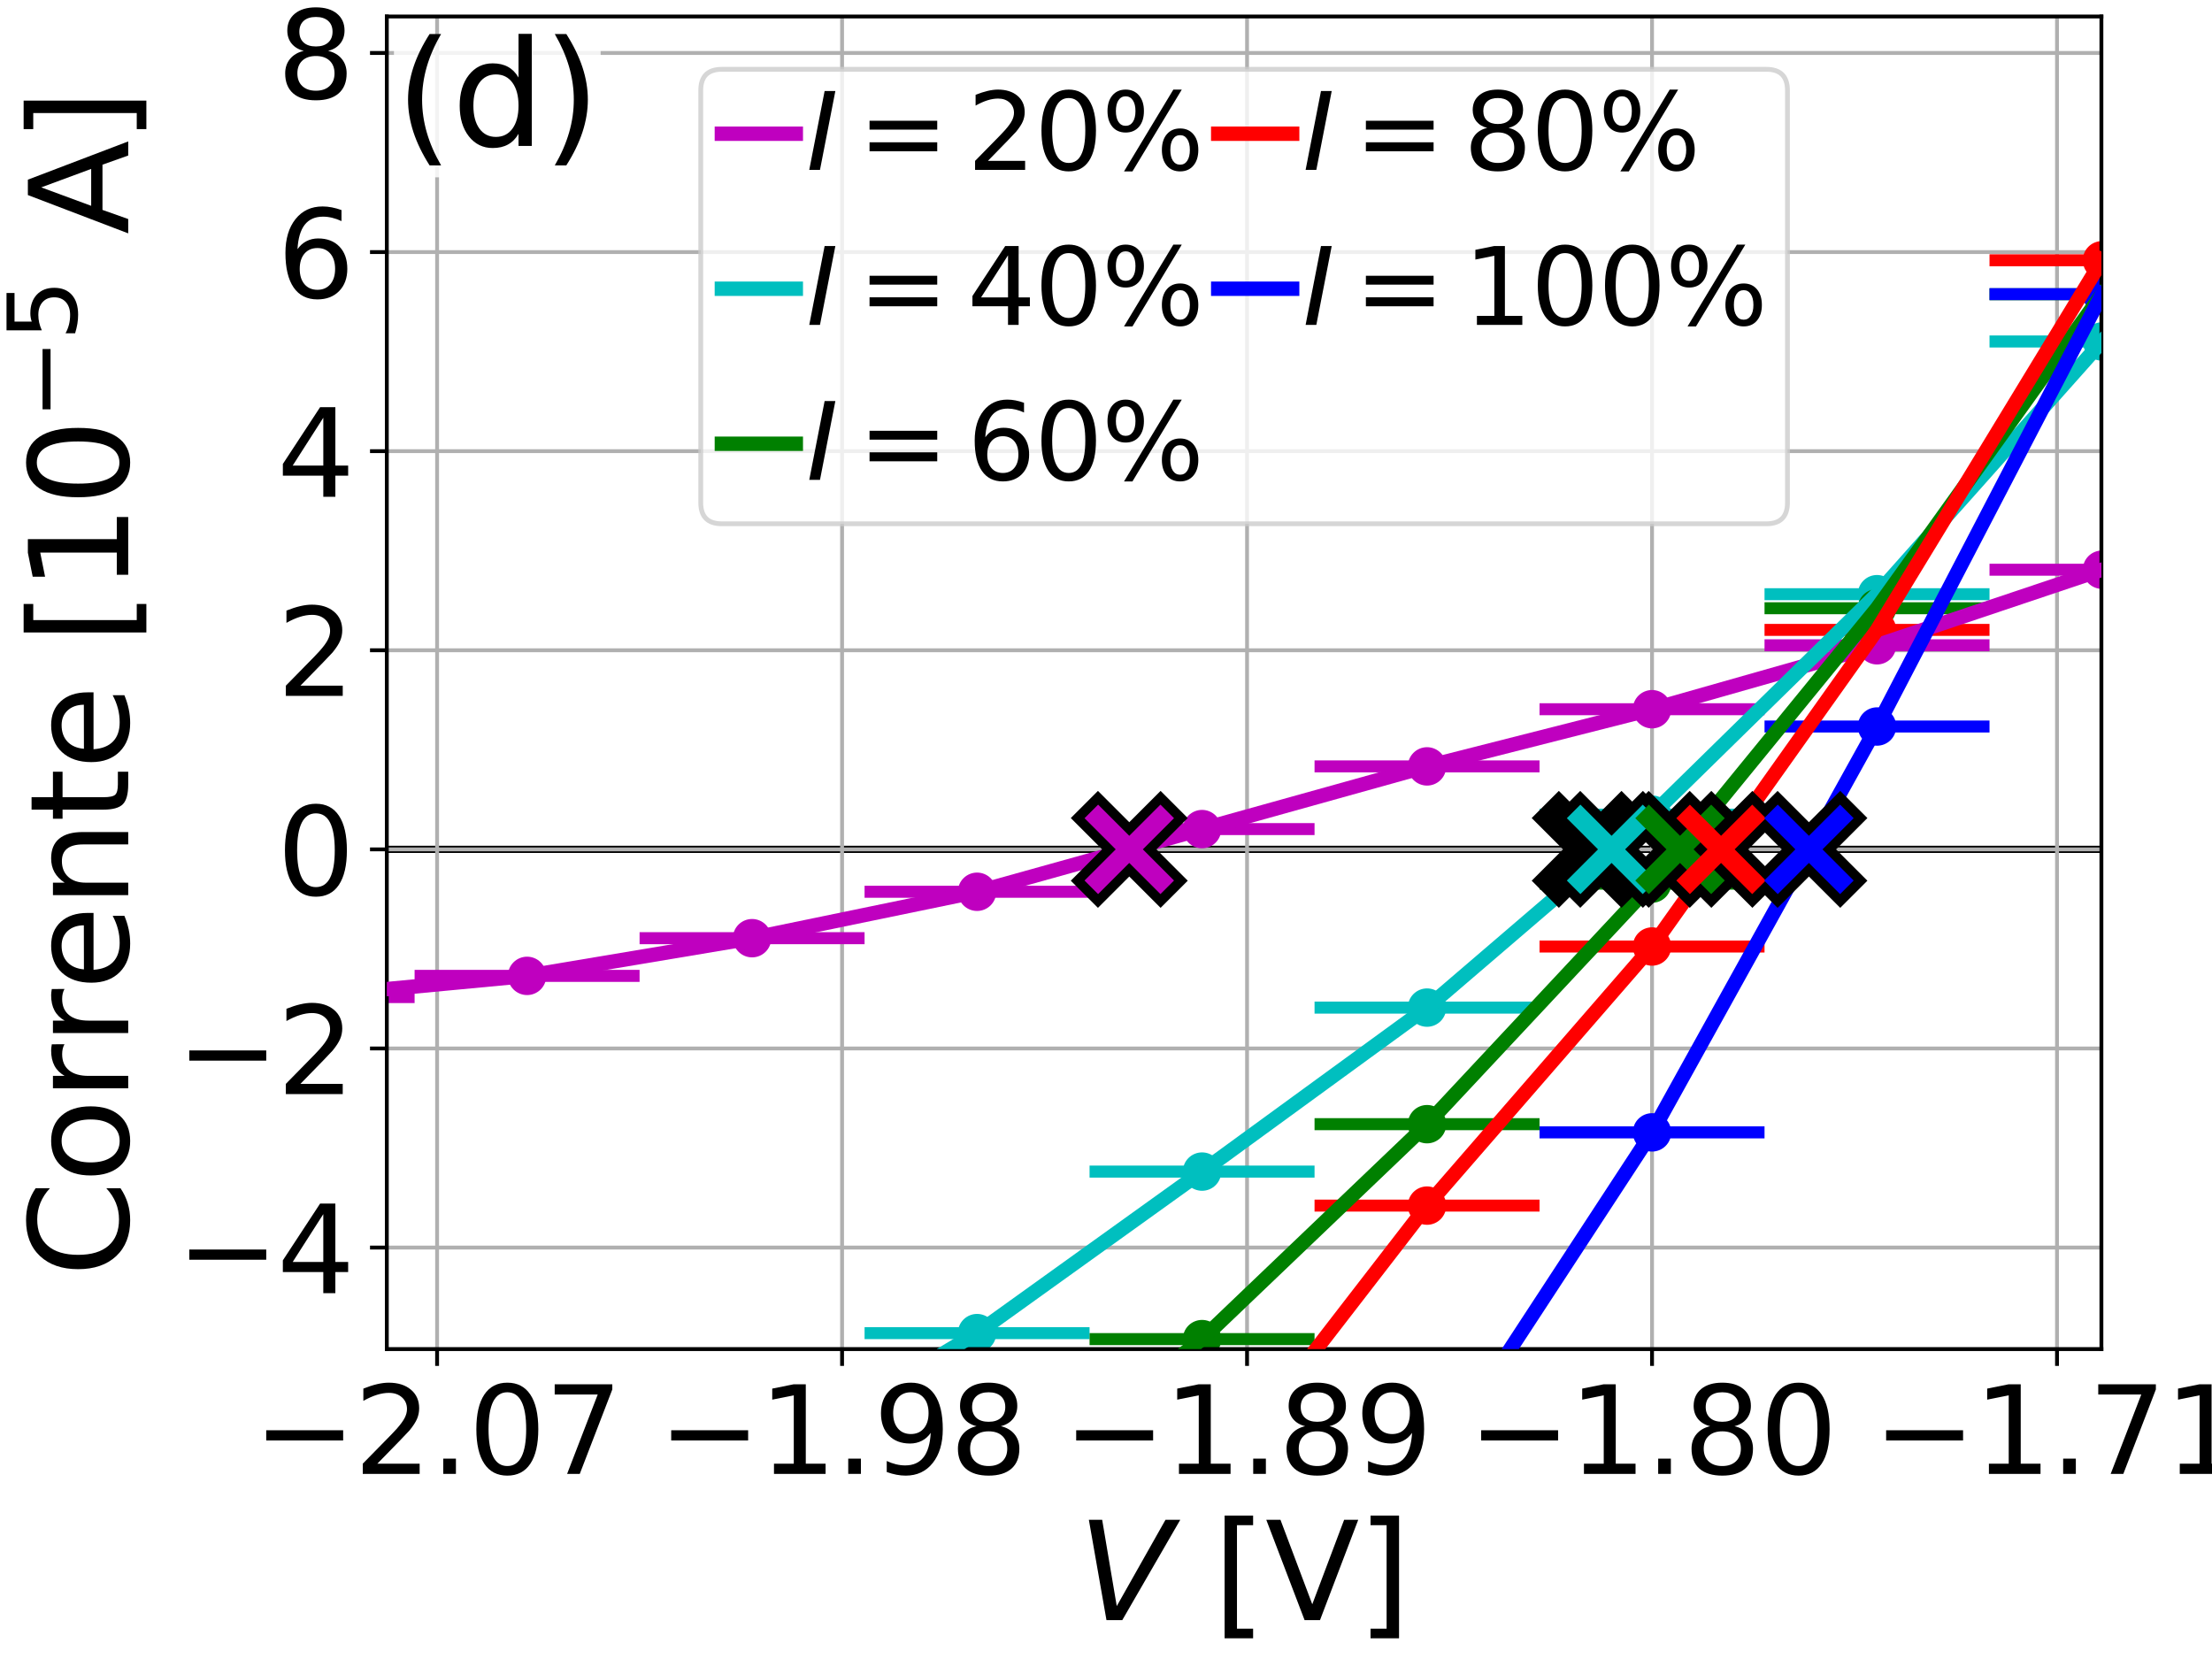 <?xml version="1.0" encoding="utf-8" standalone="no"?>
<!DOCTYPE svg PUBLIC "-//W3C//DTD SVG 1.1//EN"
  "http://www.w3.org/Graphics/SVG/1.1/DTD/svg11.dtd">
<svg xmlns:xlink="http://www.w3.org/1999/xlink" width="460.8pt" height="345.6pt" viewBox="0 0 460.8 345.6" xmlns="http://www.w3.org/2000/svg" version="1.1">
 <defs>
  <style type="text/css">*{stroke-linejoin: round; stroke-linecap: butt}</style>
 </defs>
 <g id="figure_1">
  <g id="patch_1">
   <path d="M 0 345.6 
L 460.8 345.6 
L 460.8 0 
L 0 0 
z
" style="fill: #ffffff"/>
  </g>
  <g id="axes_1">
   <g id="patch_2">
    <path d="M 80.58 281.04 
L 437.76 281.04 
L 437.76 3.439 
L 80.58 3.439 
z
" style="fill: #ffffff"/>
   </g>
   <g id="line2d_1">
    <path d="M 80.58 176.939 
L 437.76 176.939 
" clip-path="url(#pc4228fbac3)" style="fill: none; stroke: #000000; stroke-width: 1.5; stroke-linecap: square"/>
   </g>
   <g id="matplotlib.axis_1">
    <g id="xtick_1">
     <g id="line2d_2">
      <path d="M 91.055 281.04 
L 91.055 3.439 
" clip-path="url(#pc4228fbac3)" style="fill: none; stroke: #b0b0b0; stroke-width: 0.8; stroke-linecap: square"/>
     </g>
     <g id="line2d_3">
      <defs>
       <path id="m363800cf44" d="M 0 0 
L 0 3.5 
" style="stroke: #000000; stroke-width: 0.8"/>
      </defs>
      <g>
       <use xlink:href="#m363800cf44" x="91.055" y="281.04" style="stroke: #000000; stroke-width: 0.8"/>
      </g>
     </g>
     <g id="text_1">
      <!-- −2.07 -->
      <g transform="translate(52.748 307.036) scale(0.25 -0.25)">
       <defs>
        <path id="DejaVuSans-2212" d="M 678 2272 
L 4684 2272 
L 4684 1741 
L 678 1741 
L 678 2272 
z
" transform="scale(0.016)"/>
        <path id="DejaVuSans-32" d="M 1228 531 
L 3431 531 
L 3431 0 
L 469 0 
L 469 531 
Q 828 903 1448 1529 
Q 2069 2156 2228 2338 
Q 2531 2678 2651 2914 
Q 2772 3150 2772 3378 
Q 2772 3750 2511 3984 
Q 2250 4219 1831 4219 
Q 1534 4219 1204 4116 
Q 875 4013 500 3803 
L 500 4441 
Q 881 4594 1212 4672 
Q 1544 4750 1819 4750 
Q 2544 4750 2975 4387 
Q 3406 4025 3406 3419 
Q 3406 3131 3298 2873 
Q 3191 2616 2906 2266 
Q 2828 2175 2409 1742 
Q 1991 1309 1228 531 
z
" transform="scale(0.016)"/>
        <path id="DejaVuSans-2e" d="M 684 794 
L 1344 794 
L 1344 0 
L 684 0 
L 684 794 
z
" transform="scale(0.016)"/>
        <path id="DejaVuSans-30" d="M 2034 4250 
Q 1547 4250 1301 3770 
Q 1056 3291 1056 2328 
Q 1056 1369 1301 889 
Q 1547 409 2034 409 
Q 2525 409 2770 889 
Q 3016 1369 3016 2328 
Q 3016 3291 2770 3770 
Q 2525 4250 2034 4250 
z
M 2034 4750 
Q 2819 4750 3233 4129 
Q 3647 3509 3647 2328 
Q 3647 1150 3233 529 
Q 2819 -91 2034 -91 
Q 1250 -91 836 529 
Q 422 1150 422 2328 
Q 422 3509 836 4129 
Q 1250 4750 2034 4750 
z
" transform="scale(0.016)"/>
        <path id="DejaVuSans-37" d="M 525 4666 
L 3525 4666 
L 3525 4397 
L 1831 0 
L 1172 0 
L 2766 4134 
L 525 4134 
L 525 4666 
z
" transform="scale(0.016)"/>
       </defs>
       <use xlink:href="#DejaVuSans-2212"/>
       <use xlink:href="#DejaVuSans-32" x="83.789"/>
       <use xlink:href="#DejaVuSans-2e" x="147.412"/>
       <use xlink:href="#DejaVuSans-30" x="179.199"/>
       <use xlink:href="#DejaVuSans-37" x="242.822"/>
      </g>
     </g>
    </g>
    <g id="xtick_2">
     <g id="line2d_4">
      <path d="M 175.419 281.04 
L 175.419 3.439 
" clip-path="url(#pc4228fbac3)" style="fill: none; stroke: #b0b0b0; stroke-width: 0.8; stroke-linecap: square"/>
     </g>
     <g id="line2d_5">
      <g>
       <use xlink:href="#m363800cf44" x="175.419" y="281.04" style="stroke: #000000; stroke-width: 0.8"/>
      </g>
     </g>
     <g id="text_2">
      <!-- −1.98 -->
      <g transform="translate(137.112 307.036) scale(0.25 -0.25)">
       <defs>
        <path id="DejaVuSans-31" d="M 794 531 
L 1825 531 
L 1825 4091 
L 703 3866 
L 703 4441 
L 1819 4666 
L 2450 4666 
L 2450 531 
L 3481 531 
L 3481 0 
L 794 0 
L 794 531 
z
" transform="scale(0.016)"/>
        <path id="DejaVuSans-39" d="M 703 97 
L 703 672 
Q 941 559 1184 500 
Q 1428 441 1663 441 
Q 2288 441 2617 861 
Q 2947 1281 2994 2138 
Q 2813 1869 2534 1725 
Q 2256 1581 1919 1581 
Q 1219 1581 811 2004 
Q 403 2428 403 3163 
Q 403 3881 828 4315 
Q 1253 4750 1959 4750 
Q 2769 4750 3195 4129 
Q 3622 3509 3622 2328 
Q 3622 1225 3098 567 
Q 2575 -91 1691 -91 
Q 1453 -91 1209 -44 
Q 966 3 703 97 
z
M 1959 2075 
Q 2384 2075 2632 2365 
Q 2881 2656 2881 3163 
Q 2881 3666 2632 3958 
Q 2384 4250 1959 4250 
Q 1534 4250 1286 3958 
Q 1038 3666 1038 3163 
Q 1038 2656 1286 2365 
Q 1534 2075 1959 2075 
z
" transform="scale(0.016)"/>
        <path id="DejaVuSans-38" d="M 2034 2216 
Q 1584 2216 1326 1975 
Q 1069 1734 1069 1313 
Q 1069 891 1326 650 
Q 1584 409 2034 409 
Q 2484 409 2743 651 
Q 3003 894 3003 1313 
Q 3003 1734 2745 1975 
Q 2488 2216 2034 2216 
z
M 1403 2484 
Q 997 2584 770 2862 
Q 544 3141 544 3541 
Q 544 4100 942 4425 
Q 1341 4750 2034 4750 
Q 2731 4750 3128 4425 
Q 3525 4100 3525 3541 
Q 3525 3141 3298 2862 
Q 3072 2584 2669 2484 
Q 3125 2378 3379 2068 
Q 3634 1759 3634 1313 
Q 3634 634 3220 271 
Q 2806 -91 2034 -91 
Q 1263 -91 848 271 
Q 434 634 434 1313 
Q 434 1759 690 2068 
Q 947 2378 1403 2484 
z
M 1172 3481 
Q 1172 3119 1398 2916 
Q 1625 2713 2034 2713 
Q 2441 2713 2670 2916 
Q 2900 3119 2900 3481 
Q 2900 3844 2670 4047 
Q 2441 4250 2034 4250 
Q 1625 4250 1398 4047 
Q 1172 3844 1172 3481 
z
" transform="scale(0.016)"/>
       </defs>
       <use xlink:href="#DejaVuSans-2212"/>
       <use xlink:href="#DejaVuSans-31" x="83.789"/>
       <use xlink:href="#DejaVuSans-2e" x="147.412"/>
       <use xlink:href="#DejaVuSans-39" x="179.199"/>
       <use xlink:href="#DejaVuSans-38" x="242.822"/>
      </g>
     </g>
    </g>
    <g id="xtick_3">
     <g id="line2d_6">
      <path d="M 259.784 281.04 
L 259.784 3.439 
" clip-path="url(#pc4228fbac3)" style="fill: none; stroke: #b0b0b0; stroke-width: 0.8; stroke-linecap: square"/>
     </g>
     <g id="line2d_7">
      <g>
       <use xlink:href="#m363800cf44" x="259.784" y="281.04" style="stroke: #000000; stroke-width: 0.8"/>
      </g>
     </g>
     <g id="text_3">
      <!-- −1.89 -->
      <g transform="translate(221.477 307.036) scale(0.25 -0.25)">
       <use xlink:href="#DejaVuSans-2212"/>
       <use xlink:href="#DejaVuSans-31" x="83.789"/>
       <use xlink:href="#DejaVuSans-2e" x="147.412"/>
       <use xlink:href="#DejaVuSans-38" x="179.199"/>
       <use xlink:href="#DejaVuSans-39" x="242.822"/>
      </g>
     </g>
    </g>
    <g id="xtick_4">
     <g id="line2d_8">
      <path d="M 344.148 281.04 
L 344.148 3.439 
" clip-path="url(#pc4228fbac3)" style="fill: none; stroke: #b0b0b0; stroke-width: 0.8; stroke-linecap: square"/>
     </g>
     <g id="line2d_9">
      <g>
       <use xlink:href="#m363800cf44" x="344.148" y="281.04" style="stroke: #000000; stroke-width: 0.8"/>
      </g>
     </g>
     <g id="text_4">
      <!-- −1.80 -->
      <g transform="translate(305.842 307.036) scale(0.25 -0.25)">
       <use xlink:href="#DejaVuSans-2212"/>
       <use xlink:href="#DejaVuSans-31" x="83.789"/>
       <use xlink:href="#DejaVuSans-2e" x="147.412"/>
       <use xlink:href="#DejaVuSans-38" x="179.199"/>
       <use xlink:href="#DejaVuSans-30" x="242.822"/>
      </g>
     </g>
    </g>
    <g id="xtick_5">
     <g id="line2d_10">
      <path d="M 428.513 281.04 
L 428.513 3.439 
" clip-path="url(#pc4228fbac3)" style="fill: none; stroke: #b0b0b0; stroke-width: 0.8; stroke-linecap: square"/>
     </g>
     <g id="line2d_11">
      <g>
       <use xlink:href="#m363800cf44" x="428.513" y="281.04" style="stroke: #000000; stroke-width: 0.8"/>
      </g>
     </g>
     <g id="text_5">
      <!-- −1.71 -->
      <g transform="translate(390.206 307.036) scale(0.25 -0.25)">
       <use xlink:href="#DejaVuSans-2212"/>
       <use xlink:href="#DejaVuSans-31" x="83.789"/>
       <use xlink:href="#DejaVuSans-2e" x="147.412"/>
       <use xlink:href="#DejaVuSans-37" x="179.199"/>
       <use xlink:href="#DejaVuSans-31" x="242.822"/>
      </g>
     </g>
    </g>
    <g id="text_6">
     <!-- $V$ [V] -->
     <g transform="translate(224.59 337.511) scale(0.28 -0.28)">
      <defs>
       <path id="DejaVuSans-Oblique-56" d="M 1319 0 
L 500 4666 
L 1119 4666 
L 1797 653 
L 4063 4666 
L 4750 4666 
L 2053 0 
L 1319 0 
z
" transform="scale(0.016)"/>
       <path id="DejaVuSans-20" transform="scale(0.016)"/>
       <path id="DejaVuSans-5b" d="M 550 4863 
L 1875 4863 
L 1875 4416 
L 1125 4416 
L 1125 -397 
L 1875 -397 
L 1875 -844 
L 550 -844 
L 550 4863 
z
" transform="scale(0.016)"/>
       <path id="DejaVuSans-56" d="M 1831 0 
L 50 4666 
L 709 4666 
L 2188 738 
L 3669 4666 
L 4325 4666 
L 2547 0 
L 1831 0 
z
" transform="scale(0.016)"/>
       <path id="DejaVuSans-5d" d="M 1947 4863 
L 1947 -844 
L 622 -844 
L 622 -397 
L 1369 -397 
L 1369 4416 
L 622 4416 
L 622 4863 
L 1947 4863 
z
" transform="scale(0.016)"/>
      </defs>
      <use xlink:href="#DejaVuSans-Oblique-56" transform="translate(0 0.016)"/>
      <use xlink:href="#DejaVuSans-20" transform="translate(68.408 0.016)"/>
      <use xlink:href="#DejaVuSans-5b" transform="translate(100.195 0.016)"/>
      <use xlink:href="#DejaVuSans-56" transform="translate(139.209 0.016)"/>
      <use xlink:href="#DejaVuSans-5d" transform="translate(207.617 0.016)"/>
     </g>
    </g>
   </g>
   <g id="matplotlib.axis_2">
    <g id="ytick_1">
     <g id="line2d_12">
      <path d="M 80.58 259.891 
L 437.76 259.891 
" clip-path="url(#pc4228fbac3)" style="fill: none; stroke: #b0b0b0; stroke-width: 0.8; stroke-linecap: square"/>
     </g>
     <g id="line2d_13">
      <defs>
       <path id="ma8abc2f83a" d="M 0 0 
L -3.5 0 
" style="stroke: #000000; stroke-width: 0.8"/>
      </defs>
      <g>
       <use xlink:href="#ma8abc2f83a" x="80.58" y="259.891" style="stroke: #000000; stroke-width: 0.8"/>
      </g>
     </g>
     <g id="text_7">
      <!-- −4 -->
      <g transform="translate(36.725 269.389) scale(0.25 -0.25)">
       <defs>
        <path id="DejaVuSans-34" d="M 2419 4116 
L 825 1625 
L 2419 1625 
L 2419 4116 
z
M 2253 4666 
L 3047 4666 
L 3047 1625 
L 3713 1625 
L 3713 1100 
L 3047 1100 
L 3047 0 
L 2419 0 
L 2419 1100 
L 313 1100 
L 313 1709 
L 2253 4666 
z
" transform="scale(0.016)"/>
       </defs>
       <use xlink:href="#DejaVuSans-2212"/>
       <use xlink:href="#DejaVuSans-34" x="83.789"/>
      </g>
     </g>
    </g>
    <g id="ytick_2">
     <g id="line2d_14">
      <path d="M 80.58 218.415 
L 437.76 218.415 
" clip-path="url(#pc4228fbac3)" style="fill: none; stroke: #b0b0b0; stroke-width: 0.8; stroke-linecap: square"/>
     </g>
     <g id="line2d_15">
      <g>
       <use xlink:href="#ma8abc2f83a" x="80.58" y="218.415" style="stroke: #000000; stroke-width: 0.8"/>
      </g>
     </g>
     <g id="text_8">
      <!-- −2 -->
      <g transform="translate(36.725 227.913) scale(0.25 -0.25)">
       <use xlink:href="#DejaVuSans-2212"/>
       <use xlink:href="#DejaVuSans-32" x="83.789"/>
      </g>
     </g>
    </g>
    <g id="ytick_3">
     <g id="line2d_16">
      <path d="M 80.58 176.939 
L 437.76 176.939 
" clip-path="url(#pc4228fbac3)" style="fill: none; stroke: #b0b0b0; stroke-width: 0.8; stroke-linecap: square"/>
     </g>
     <g id="line2d_17">
      <g>
       <use xlink:href="#ma8abc2f83a" x="80.58" y="176.939" style="stroke: #000000; stroke-width: 0.8"/>
      </g>
     </g>
     <g id="text_9">
      <!-- 0 -->
      <g transform="translate(57.674 186.437) scale(0.25 -0.25)">
       <use xlink:href="#DejaVuSans-30"/>
      </g>
     </g>
    </g>
    <g id="ytick_4">
     <g id="line2d_18">
      <path d="M 80.58 135.463 
L 437.76 135.463 
" clip-path="url(#pc4228fbac3)" style="fill: none; stroke: #b0b0b0; stroke-width: 0.8; stroke-linecap: square"/>
     </g>
     <g id="line2d_19">
      <g>
       <use xlink:href="#ma8abc2f83a" x="80.58" y="135.463" style="stroke: #000000; stroke-width: 0.8"/>
      </g>
     </g>
     <g id="text_10">
      <!-- 2 -->
      <g transform="translate(57.674 144.961) scale(0.25 -0.25)">
       <use xlink:href="#DejaVuSans-32"/>
      </g>
     </g>
    </g>
    <g id="ytick_5">
     <g id="line2d_20">
      <path d="M 80.58 93.987 
L 437.76 93.987 
" clip-path="url(#pc4228fbac3)" style="fill: none; stroke: #b0b0b0; stroke-width: 0.8; stroke-linecap: square"/>
     </g>
     <g id="line2d_21">
      <g>
       <use xlink:href="#ma8abc2f83a" x="80.58" y="93.987" style="stroke: #000000; stroke-width: 0.8"/>
      </g>
     </g>
     <g id="text_11">
      <!-- 4 -->
      <g transform="translate(57.674 103.485) scale(0.25 -0.25)">
       <use xlink:href="#DejaVuSans-34"/>
      </g>
     </g>
    </g>
    <g id="ytick_6">
     <g id="line2d_22">
      <path d="M 80.58 52.51 
L 437.76 52.51 
" clip-path="url(#pc4228fbac3)" style="fill: none; stroke: #b0b0b0; stroke-width: 0.8; stroke-linecap: square"/>
     </g>
     <g id="line2d_23">
      <g>
       <use xlink:href="#ma8abc2f83a" x="80.58" y="52.51" style="stroke: #000000; stroke-width: 0.8"/>
      </g>
     </g>
     <g id="text_12">
      <!-- 6 -->
      <g transform="translate(57.674 62.008) scale(0.25 -0.25)">
       <defs>
        <path id="DejaVuSans-36" d="M 2113 2584 
Q 1688 2584 1439 2293 
Q 1191 2003 1191 1497 
Q 1191 994 1439 701 
Q 1688 409 2113 409 
Q 2538 409 2786 701 
Q 3034 994 3034 1497 
Q 3034 2003 2786 2293 
Q 2538 2584 2113 2584 
z
M 3366 4563 
L 3366 3988 
Q 3128 4100 2886 4159 
Q 2644 4219 2406 4219 
Q 1781 4219 1451 3797 
Q 1122 3375 1075 2522 
Q 1259 2794 1537 2939 
Q 1816 3084 2150 3084 
Q 2853 3084 3261 2657 
Q 3669 2231 3669 1497 
Q 3669 778 3244 343 
Q 2819 -91 2113 -91 
Q 1303 -91 875 529 
Q 447 1150 447 2328 
Q 447 3434 972 4092 
Q 1497 4750 2381 4750 
Q 2619 4750 2861 4703 
Q 3103 4656 3366 4563 
z
" transform="scale(0.016)"/>
       </defs>
       <use xlink:href="#DejaVuSans-36"/>
      </g>
     </g>
    </g>
    <g id="ytick_7">
     <g id="line2d_24">
      <path d="M 80.58 11.034 
L 437.76 11.034 
" clip-path="url(#pc4228fbac3)" style="fill: none; stroke: #b0b0b0; stroke-width: 0.8; stroke-linecap: square"/>
     </g>
     <g id="line2d_25">
      <g>
       <use xlink:href="#ma8abc2f83a" x="80.58" y="11.034" style="stroke: #000000; stroke-width: 0.8"/>
      </g>
     </g>
     <g id="text_13">
      <!-- 8 -->
      <g transform="translate(57.674 20.532) scale(0.25 -0.25)">
       <use xlink:href="#DejaVuSans-38"/>
      </g>
     </g>
    </g>
    <g id="text_14">
     <!-- Corrente [$10^{-5}$ A] -->
     <g transform="translate(26.901 266) rotate(-90) scale(0.28 -0.28)">
      <defs>
       <path id="DejaVuSans-43" d="M 4122 4306 
L 4122 3641 
Q 3803 3938 3442 4084 
Q 3081 4231 2675 4231 
Q 1875 4231 1450 3742 
Q 1025 3253 1025 2328 
Q 1025 1406 1450 917 
Q 1875 428 2675 428 
Q 3081 428 3442 575 
Q 3803 722 4122 1019 
L 4122 359 
Q 3791 134 3420 21 
Q 3050 -91 2638 -91 
Q 1578 -91 968 557 
Q 359 1206 359 2328 
Q 359 3453 968 4101 
Q 1578 4750 2638 4750 
Q 3056 4750 3426 4639 
Q 3797 4528 4122 4306 
z
" transform="scale(0.016)"/>
       <path id="DejaVuSans-6f" d="M 1959 3097 
Q 1497 3097 1228 2736 
Q 959 2375 959 1747 
Q 959 1119 1226 758 
Q 1494 397 1959 397 
Q 2419 397 2687 759 
Q 2956 1122 2956 1747 
Q 2956 2369 2687 2733 
Q 2419 3097 1959 3097 
z
M 1959 3584 
Q 2709 3584 3137 3096 
Q 3566 2609 3566 1747 
Q 3566 888 3137 398 
Q 2709 -91 1959 -91 
Q 1206 -91 779 398 
Q 353 888 353 1747 
Q 353 2609 779 3096 
Q 1206 3584 1959 3584 
z
" transform="scale(0.016)"/>
       <path id="DejaVuSans-72" d="M 2631 2963 
Q 2534 3019 2420 3045 
Q 2306 3072 2169 3072 
Q 1681 3072 1420 2755 
Q 1159 2438 1159 1844 
L 1159 0 
L 581 0 
L 581 3500 
L 1159 3500 
L 1159 2956 
Q 1341 3275 1631 3429 
Q 1922 3584 2338 3584 
Q 2397 3584 2469 3576 
Q 2541 3569 2628 3553 
L 2631 2963 
z
" transform="scale(0.016)"/>
       <path id="DejaVuSans-65" d="M 3597 1894 
L 3597 1613 
L 953 1613 
Q 991 1019 1311 708 
Q 1631 397 2203 397 
Q 2534 397 2845 478 
Q 3156 559 3463 722 
L 3463 178 
Q 3153 47 2828 -22 
Q 2503 -91 2169 -91 
Q 1331 -91 842 396 
Q 353 884 353 1716 
Q 353 2575 817 3079 
Q 1281 3584 2069 3584 
Q 2775 3584 3186 3129 
Q 3597 2675 3597 1894 
z
M 3022 2063 
Q 3016 2534 2758 2815 
Q 2500 3097 2075 3097 
Q 1594 3097 1305 2825 
Q 1016 2553 972 2059 
L 3022 2063 
z
" transform="scale(0.016)"/>
       <path id="DejaVuSans-6e" d="M 3513 2113 
L 3513 0 
L 2938 0 
L 2938 2094 
Q 2938 2591 2744 2837 
Q 2550 3084 2163 3084 
Q 1697 3084 1428 2787 
Q 1159 2491 1159 1978 
L 1159 0 
L 581 0 
L 581 3500 
L 1159 3500 
L 1159 2956 
Q 1366 3272 1645 3428 
Q 1925 3584 2291 3584 
Q 2894 3584 3203 3211 
Q 3513 2838 3513 2113 
z
" transform="scale(0.016)"/>
       <path id="DejaVuSans-74" d="M 1172 4494 
L 1172 3500 
L 2356 3500 
L 2356 3053 
L 1172 3053 
L 1172 1153 
Q 1172 725 1289 603 
Q 1406 481 1766 481 
L 2356 481 
L 2356 0 
L 1766 0 
Q 1100 0 847 248 
Q 594 497 594 1153 
L 594 3053 
L 172 3053 
L 172 3500 
L 594 3500 
L 594 4494 
L 1172 4494 
z
" transform="scale(0.016)"/>
       <path id="DejaVuSans-35" d="M 691 4666 
L 3169 4666 
L 3169 4134 
L 1269 4134 
L 1269 2991 
Q 1406 3038 1543 3061 
Q 1681 3084 1819 3084 
Q 2600 3084 3056 2656 
Q 3513 2228 3513 1497 
Q 3513 744 3044 326 
Q 2575 -91 1722 -91 
Q 1428 -91 1123 -41 
Q 819 9 494 109 
L 494 744 
Q 775 591 1075 516 
Q 1375 441 1709 441 
Q 2250 441 2565 725 
Q 2881 1009 2881 1497 
Q 2881 1984 2565 2268 
Q 2250 2553 1709 2553 
Q 1456 2553 1204 2497 
Q 953 2441 691 2322 
L 691 4666 
z
" transform="scale(0.016)"/>
       <path id="DejaVuSans-41" d="M 2188 4044 
L 1331 1722 
L 3047 1722 
L 2188 4044 
z
M 1831 4666 
L 2547 4666 
L 4325 0 
L 3669 0 
L 3244 1197 
L 1141 1197 
L 716 0 
L 50 0 
L 1831 4666 
z
" transform="scale(0.016)"/>
      </defs>
      <use xlink:href="#DejaVuSans-43" transform="translate(0 0.684)"/>
      <use xlink:href="#DejaVuSans-6f" transform="translate(69.824 0.684)"/>
      <use xlink:href="#DejaVuSans-72" transform="translate(131.006 0.684)"/>
      <use xlink:href="#DejaVuSans-72" transform="translate(172.119 0.684)"/>
      <use xlink:href="#DejaVuSans-65" transform="translate(213.232 0.684)"/>
      <use xlink:href="#DejaVuSans-6e" transform="translate(274.756 0.684)"/>
      <use xlink:href="#DejaVuSans-74" transform="translate(338.135 0.684)"/>
      <use xlink:href="#DejaVuSans-65" transform="translate(377.344 0.684)"/>
      <use xlink:href="#DejaVuSans-20" transform="translate(438.867 0.684)"/>
      <use xlink:href="#DejaVuSans-5b" transform="translate(470.654 0.684)"/>
      <use xlink:href="#DejaVuSans-31" transform="translate(509.668 0.684)"/>
      <use xlink:href="#DejaVuSans-30" transform="translate(573.291 0.684)"/>
      <use xlink:href="#DejaVuSans-2212" transform="translate(637.871 38.966) scale(0.7)"/>
      <use xlink:href="#DejaVuSans-35" transform="translate(696.523 38.966) scale(0.7)"/>
      <use xlink:href="#DejaVuSans-20" transform="translate(743.794 0.684)"/>
      <use xlink:href="#DejaVuSans-41" transform="translate(775.581 0.684)"/>
      <use xlink:href="#DejaVuSans-5d" transform="translate(843.989 0.684)"/>
     </g>
    </g>
   </g>
   <g id="LineCollection_1">
    <path d="M 39.498 207.713 
L 86.368 207.713 
" clip-path="url(#pc4228fbac3)" style="fill: none; stroke: #bf00bf; stroke-width: 2.5"/>
    <path d="M 86.368 203.292 
L 133.237 203.292 
" clip-path="url(#pc4228fbac3)" style="fill: none; stroke: #bf00bf; stroke-width: 2.5"/>
    <path d="M 133.237 195.441 
L 180.106 195.441 
" clip-path="url(#pc4228fbac3)" style="fill: none; stroke: #bf00bf; stroke-width: 2.5"/>
    <path d="M 180.106 185.772 
L 226.975 185.772 
" clip-path="url(#pc4228fbac3)" style="fill: none; stroke: #bf00bf; stroke-width: 2.5"/>
    <path d="M 226.975 172.715 
L 273.844 172.715 
" clip-path="url(#pc4228fbac3)" style="fill: none; stroke: #bf00bf; stroke-width: 2.5"/>
    <path d="M 273.844 159.653 
L 320.714 159.653 
" clip-path="url(#pc4228fbac3)" style="fill: none; stroke: #bf00bf; stroke-width: 2.5"/>
    <path d="M 320.714 147.742 
L 367.583 147.742 
" clip-path="url(#pc4228fbac3)" style="fill: none; stroke: #bf00bf; stroke-width: 2.5"/>
    <path d="M 367.583 134.425 
L 414.452 134.425 
" clip-path="url(#pc4228fbac3)" style="fill: none; stroke: #bf00bf; stroke-width: 2.5"/>
    <path d="M 414.452 118.681 
L 461.321 118.681 
" clip-path="url(#pc4228fbac3)" style="fill: none; stroke: #bf00bf; stroke-width: 2.5"/>
   </g>
   <g id="LineCollection_2">
    <path d="M 62.933 207.713 
L 62.933 207.712 
" clip-path="url(#pc4228fbac3)" style="fill: none; stroke: #bf00bf; stroke-width: 2.5"/>
    <path d="M 109.802 203.292 
L 109.802 203.292 
" clip-path="url(#pc4228fbac3)" style="fill: none; stroke: #bf00bf; stroke-width: 2.5"/>
    <path d="M 156.671 195.442 
L 156.671 195.441 
" clip-path="url(#pc4228fbac3)" style="fill: none; stroke: #bf00bf; stroke-width: 2.5"/>
    <path d="M 203.541 185.772 
L 203.541 185.772 
" clip-path="url(#pc4228fbac3)" style="fill: none; stroke: #bf00bf; stroke-width: 2.5"/>
    <path d="M 250.41 172.715 
L 250.41 172.715 
" clip-path="url(#pc4228fbac3)" style="fill: none; stroke: #bf00bf; stroke-width: 2.5"/>
    <path d="M 297.279 159.653 
L 297.279 159.653 
" clip-path="url(#pc4228fbac3)" style="fill: none; stroke: #bf00bf; stroke-width: 2.5"/>
    <path d="M 344.148 147.742 
L 344.148 147.742 
" clip-path="url(#pc4228fbac3)" style="fill: none; stroke: #bf00bf; stroke-width: 2.5"/>
    <path d="M 391.018 134.425 
L 391.018 134.425 
" clip-path="url(#pc4228fbac3)" style="fill: none; stroke: #bf00bf; stroke-width: 2.5"/>
    <path d="M 437.887 118.682 
L 437.887 118.681 
" clip-path="url(#pc4228fbac3)" style="fill: none; stroke: #bf00bf; stroke-width: 2.5"/>
   </g>
   <g id="LineCollection_3">
    <path clip-path="url(#pc4228fbac3)" style="fill: none; stroke: #00bfbf; stroke-width: 2.5"/>
    <path d="M 86.368 329.922 
L 133.237 329.922 
" clip-path="url(#pc4228fbac3)" style="fill: none; stroke: #00bfbf; stroke-width: 2.5"/>
    <path d="M 133.237 305.91 
L 180.106 305.91 
" clip-path="url(#pc4228fbac3)" style="fill: none; stroke: #00bfbf; stroke-width: 2.5"/>
    <path d="M 180.106 277.713 
L 226.975 277.713 
" clip-path="url(#pc4228fbac3)" style="fill: none; stroke: #00bfbf; stroke-width: 2.5"/>
    <path d="M 226.975 244.063 
L 273.844 244.063 
" clip-path="url(#pc4228fbac3)" style="fill: none; stroke: #00bfbf; stroke-width: 2.5"/>
    <path d="M 273.844 209.902 
L 320.714 209.902 
" clip-path="url(#pc4228fbac3)" style="fill: none; stroke: #00bfbf; stroke-width: 2.5"/>
    <path d="M 320.714 169.71 
L 367.583 169.71 
" clip-path="url(#pc4228fbac3)" style="fill: none; stroke: #00bfbf; stroke-width: 2.5"/>
    <path d="M 367.583 123.78 
L 414.452 123.78 
" clip-path="url(#pc4228fbac3)" style="fill: none; stroke: #00bfbf; stroke-width: 2.5"/>
    <path d="M 414.452 71.136 
L 461.321 71.136 
" clip-path="url(#pc4228fbac3)" style="fill: none; stroke: #00bfbf; stroke-width: 2.5"/>
   </g>
   <g id="LineCollection_4">
    <path clip-path="url(#pc4228fbac3)" style="fill: none; stroke: #00bfbf; stroke-width: 2.5"/>
    <path d="M 109.802 329.922 
L 109.802 329.922 
" clip-path="url(#pc4228fbac3)" style="fill: none; stroke: #00bfbf; stroke-width: 2.5"/>
    <path d="M 156.671 305.91 
L 156.671 305.91 
" clip-path="url(#pc4228fbac3)" style="fill: none; stroke: #00bfbf; stroke-width: 2.5"/>
    <path d="M 203.541 277.713 
L 203.541 277.713 
" clip-path="url(#pc4228fbac3)" style="fill: none; stroke: #00bfbf; stroke-width: 2.5"/>
    <path d="M 250.41 244.063 
L 250.41 244.063 
" clip-path="url(#pc4228fbac3)" style="fill: none; stroke: #00bfbf; stroke-width: 2.5"/>
    <path d="M 297.279 209.902 
L 297.279 209.902 
" clip-path="url(#pc4228fbac3)" style="fill: none; stroke: #00bfbf; stroke-width: 2.5"/>
    <path d="M 344.148 169.71 
L 344.148 169.71 
" clip-path="url(#pc4228fbac3)" style="fill: none; stroke: #00bfbf; stroke-width: 2.5"/>
    <path d="M 391.018 123.78 
L 391.018 123.779 
" clip-path="url(#pc4228fbac3)" style="fill: none; stroke: #00bfbf; stroke-width: 2.5"/>
    <path d="M 437.887 71.137 
L 437.887 71.136 
" clip-path="url(#pc4228fbac3)" style="fill: none; stroke: #00bfbf; stroke-width: 2.5"/>
   </g>
   <g id="LineCollection_5">
    <path clip-path="url(#pc4228fbac3)" style="fill: none; stroke: #008000; stroke-width: 2.5"/>
    <path clip-path="url(#pc4228fbac3)" style="fill: none; stroke: #008000; stroke-width: 2.5"/>
    <path clip-path="url(#pc4228fbac3)" style="fill: none; stroke: #008000; stroke-width: 2.5"/>
    <path d="M 180.106 315.707 
L 226.975 315.707 
" clip-path="url(#pc4228fbac3)" style="fill: none; stroke: #008000; stroke-width: 2.5"/>
    <path d="M 226.975 278.961 
L 273.844 278.961 
" clip-path="url(#pc4228fbac3)" style="fill: none; stroke: #008000; stroke-width: 2.5"/>
    <path d="M 273.844 234.186 
L 320.714 234.186 
" clip-path="url(#pc4228fbac3)" style="fill: none; stroke: #008000; stroke-width: 2.5"/>
    <path d="M 320.714 184.075 
L 367.583 184.075 
" clip-path="url(#pc4228fbac3)" style="fill: none; stroke: #008000; stroke-width: 2.5"/>
    <path d="M 367.583 126.71 
L 414.452 126.71 
" clip-path="url(#pc4228fbac3)" style="fill: none; stroke: #008000; stroke-width: 2.5"/>
    <path d="M 414.452 61.299 
L 461.321 61.299 
" clip-path="url(#pc4228fbac3)" style="fill: none; stroke: #008000; stroke-width: 2.5"/>
   </g>
   <g id="LineCollection_6">
    <path clip-path="url(#pc4228fbac3)" style="fill: none; stroke: #008000; stroke-width: 2.5"/>
    <path clip-path="url(#pc4228fbac3)" style="fill: none; stroke: #008000; stroke-width: 2.5"/>
    <path clip-path="url(#pc4228fbac3)" style="fill: none; stroke: #008000; stroke-width: 2.5"/>
    <path d="M 203.541 315.707 
L 203.541 315.707 
" clip-path="url(#pc4228fbac3)" style="fill: none; stroke: #008000; stroke-width: 2.5"/>
    <path d="M 250.41 278.961 
L 250.41 278.961 
" clip-path="url(#pc4228fbac3)" style="fill: none; stroke: #008000; stroke-width: 2.5"/>
    <path d="M 297.279 234.186 
L 297.279 234.186 
" clip-path="url(#pc4228fbac3)" style="fill: none; stroke: #008000; stroke-width: 2.5"/>
    <path d="M 344.148 184.075 
L 344.148 184.075 
" clip-path="url(#pc4228fbac3)" style="fill: none; stroke: #008000; stroke-width: 2.5"/>
    <path d="M 391.018 126.71 
L 391.018 126.71 
" clip-path="url(#pc4228fbac3)" style="fill: none; stroke: #008000; stroke-width: 2.5"/>
    <path d="M 437.887 61.299 
L 437.887 61.299 
" clip-path="url(#pc4228fbac3)" style="fill: none; stroke: #008000; stroke-width: 2.5"/>
   </g>
   <g id="LineCollection_7">
    <path clip-path="url(#pc4228fbac3)" style="fill: none; stroke: #ff0000; stroke-width: 2.5"/>
    <path clip-path="url(#pc4228fbac3)" style="fill: none; stroke: #ff0000; stroke-width: 2.5"/>
    <path clip-path="url(#pc4228fbac3)" style="fill: none; stroke: #ff0000; stroke-width: 2.5"/>
    <path clip-path="url(#pc4228fbac3)" style="fill: none; stroke: #ff0000; stroke-width: 2.5"/>
    <path d="M 226.975 311.815 
L 273.844 311.815 
" clip-path="url(#pc4228fbac3)" style="fill: none; stroke: #ff0000; stroke-width: 2.5"/>
    <path d="M 273.844 251.15 
L 320.714 251.15 
" clip-path="url(#pc4228fbac3)" style="fill: none; stroke: #ff0000; stroke-width: 2.5"/>
    <path d="M 320.714 197.176 
L 367.583 197.176 
" clip-path="url(#pc4228fbac3)" style="fill: none; stroke: #ff0000; stroke-width: 2.5"/>
    <path d="M 367.583 131.219 
L 414.452 131.219 
" clip-path="url(#pc4228fbac3)" style="fill: none; stroke: #ff0000; stroke-width: 2.5"/>
    <path d="M 414.452 54.223 
L 461.321 54.223 
" clip-path="url(#pc4228fbac3)" style="fill: none; stroke: #ff0000; stroke-width: 2.5"/>
   </g>
   <g id="LineCollection_8">
    <path clip-path="url(#pc4228fbac3)" style="fill: none; stroke: #ff0000; stroke-width: 2.5"/>
    <path clip-path="url(#pc4228fbac3)" style="fill: none; stroke: #ff0000; stroke-width: 2.5"/>
    <path clip-path="url(#pc4228fbac3)" style="fill: none; stroke: #ff0000; stroke-width: 2.5"/>
    <path clip-path="url(#pc4228fbac3)" style="fill: none; stroke: #ff0000; stroke-width: 2.5"/>
    <path d="M 250.41 311.815 
L 250.41 311.815 
" clip-path="url(#pc4228fbac3)" style="fill: none; stroke: #ff0000; stroke-width: 2.5"/>
    <path d="M 297.279 251.151 
L 297.279 251.15 
" clip-path="url(#pc4228fbac3)" style="fill: none; stroke: #ff0000; stroke-width: 2.5"/>
    <path d="M 344.148 197.177 
L 344.148 197.176 
" clip-path="url(#pc4228fbac3)" style="fill: none; stroke: #ff0000; stroke-width: 2.5"/>
    <path d="M 391.018 131.219 
L 391.018 131.219 
" clip-path="url(#pc4228fbac3)" style="fill: none; stroke: #ff0000; stroke-width: 2.5"/>
    <path d="M 437.887 54.223 
L 437.887 54.223 
" clip-path="url(#pc4228fbac3)" style="fill: none; stroke: #ff0000; stroke-width: 2.5"/>
   </g>
   <g id="LineCollection_9">
    <path clip-path="url(#pc4228fbac3)" style="fill: none; stroke: #0000ff; stroke-width: 2.5"/>
    <path clip-path="url(#pc4228fbac3)" style="fill: none; stroke: #0000ff; stroke-width: 2.5"/>
    <path clip-path="url(#pc4228fbac3)" style="fill: none; stroke: #0000ff; stroke-width: 2.5"/>
    <path clip-path="url(#pc4228fbac3)" style="fill: none; stroke: #0000ff; stroke-width: 2.5"/>
    <path clip-path="url(#pc4228fbac3)" style="fill: none; stroke: #0000ff; stroke-width: 2.5"/>
    <path d="M 273.844 307.543 
L 320.714 307.543 
" clip-path="url(#pc4228fbac3)" style="fill: none; stroke: #0000ff; stroke-width: 2.5"/>
    <path d="M 320.714 235.894 
L 367.583 235.894 
" clip-path="url(#pc4228fbac3)" style="fill: none; stroke: #0000ff; stroke-width: 2.5"/>
    <path d="M 367.583 151.346 
L 414.452 151.346 
" clip-path="url(#pc4228fbac3)" style="fill: none; stroke: #0000ff; stroke-width: 2.5"/>
    <path d="M 414.452 61.273 
L 461.321 61.273 
" clip-path="url(#pc4228fbac3)" style="fill: none; stroke: #0000ff; stroke-width: 2.5"/>
   </g>
   <g id="LineCollection_10">
    <path clip-path="url(#pc4228fbac3)" style="fill: none; stroke: #0000ff; stroke-width: 2.5"/>
    <path clip-path="url(#pc4228fbac3)" style="fill: none; stroke: #0000ff; stroke-width: 2.5"/>
    <path clip-path="url(#pc4228fbac3)" style="fill: none; stroke: #0000ff; stroke-width: 2.5"/>
    <path clip-path="url(#pc4228fbac3)" style="fill: none; stroke: #0000ff; stroke-width: 2.5"/>
    <path clip-path="url(#pc4228fbac3)" style="fill: none; stroke: #0000ff; stroke-width: 2.5"/>
    <path d="M 297.279 307.543 
L 297.279 307.542 
" clip-path="url(#pc4228fbac3)" style="fill: none; stroke: #0000ff; stroke-width: 2.5"/>
    <path d="M 344.148 235.894 
L 344.148 235.894 
" clip-path="url(#pc4228fbac3)" style="fill: none; stroke: #0000ff; stroke-width: 2.5"/>
    <path d="M 391.018 151.346 
L 391.018 151.345 
" clip-path="url(#pc4228fbac3)" style="fill: none; stroke: #0000ff; stroke-width: 2.5"/>
    <path d="M 437.887 61.273 
L 437.887 61.272 
" clip-path="url(#pc4228fbac3)" style="fill: none; stroke: #0000ff; stroke-width: 2.5"/>
   </g>
   <g id="line2d_26">
    <defs>
     <path id="m568a7a7941" d="M 0 3.5 
C 0.928 3.5 1.819 3.131 2.475 2.475 
C 3.131 1.819 3.5 0.928 3.5 0 
C 3.5 -0.928 3.131 -1.819 2.475 -2.475 
C 1.819 -3.131 0.928 -3.5 0 -3.5 
C -0.928 -3.5 -1.819 -3.131 -2.475 -2.475 
C -3.131 -1.819 -3.5 -0.928 -3.5 0 
C -3.5 0.928 -3.131 1.819 -2.475 2.475 
C -1.819 3.131 -0.928 3.5 0 3.5 
z
" style="stroke: #bf00bf"/>
    </defs>
    <g clip-path="url(#pc4228fbac3)">
     <use xlink:href="#m568a7a7941" x="62.933" y="207.713" style="fill: #bf00bf; stroke: #bf00bf"/>
     <use xlink:href="#m568a7a7941" x="109.802" y="203.292" style="fill: #bf00bf; stroke: #bf00bf"/>
     <use xlink:href="#m568a7a7941" x="156.671" y="195.441" style="fill: #bf00bf; stroke: #bf00bf"/>
     <use xlink:href="#m568a7a7941" x="203.541" y="185.772" style="fill: #bf00bf; stroke: #bf00bf"/>
     <use xlink:href="#m568a7a7941" x="250.41" y="172.715" style="fill: #bf00bf; stroke: #bf00bf"/>
     <use xlink:href="#m568a7a7941" x="297.279" y="159.653" style="fill: #bf00bf; stroke: #bf00bf"/>
     <use xlink:href="#m568a7a7941" x="344.148" y="147.742" style="fill: #bf00bf; stroke: #bf00bf"/>
     <use xlink:href="#m568a7a7941" x="391.018" y="134.425" style="fill: #bf00bf; stroke: #bf00bf"/>
     <use xlink:href="#m568a7a7941" x="437.887" y="118.681" style="fill: #bf00bf; stroke: #bf00bf"/>
    </g>
   </g>
   <g id="line2d_27">
    <defs>
     <path id="m181c6f6360" d="M 0 3.5 
C 0.928 3.5 1.819 3.131 2.475 2.475 
C 3.131 1.819 3.5 0.928 3.5 0 
C 3.5 -0.928 3.131 -1.819 2.475 -2.475 
C 1.819 -3.131 0.928 -3.5 0 -3.5 
C -0.928 -3.5 -1.819 -3.131 -2.475 -2.475 
C -3.131 -1.819 -3.5 -0.928 -3.5 0 
C -3.5 0.928 -3.131 1.819 -2.475 2.475 
C -1.819 3.131 -0.928 3.5 0 3.5 
z
" style="stroke: #00bfbf"/>
    </defs>
    <g clip-path="url(#pc4228fbac3)">
     <use xlink:href="#m181c6f6360" x="62.933" y="350.005" style="fill: #00bfbf; stroke: #00bfbf"/>
     <use xlink:href="#m181c6f6360" x="109.802" y="329.922" style="fill: #00bfbf; stroke: #00bfbf"/>
     <use xlink:href="#m181c6f6360" x="156.671" y="305.91" style="fill: #00bfbf; stroke: #00bfbf"/>
     <use xlink:href="#m181c6f6360" x="203.541" y="277.713" style="fill: #00bfbf; stroke: #00bfbf"/>
     <use xlink:href="#m181c6f6360" x="250.41" y="244.063" style="fill: #00bfbf; stroke: #00bfbf"/>
     <use xlink:href="#m181c6f6360" x="297.279" y="209.902" style="fill: #00bfbf; stroke: #00bfbf"/>
     <use xlink:href="#m181c6f6360" x="344.148" y="169.71" style="fill: #00bfbf; stroke: #00bfbf"/>
     <use xlink:href="#m181c6f6360" x="391.018" y="123.78" style="fill: #00bfbf; stroke: #00bfbf"/>
     <use xlink:href="#m181c6f6360" x="437.887" y="71.136" style="fill: #00bfbf; stroke: #00bfbf"/>
    </g>
   </g>
   <g id="line2d_28">
    <defs>
     <path id="me4b1029f1d" d="M 0 3.5 
C 0.928 3.5 1.819 3.131 2.475 2.475 
C 3.131 1.819 3.5 0.928 3.5 0 
C 3.5 -0.928 3.131 -1.819 2.475 -2.475 
C 1.819 -3.131 0.928 -3.5 0 -3.5 
C -0.928 -3.5 -1.819 -3.131 -2.475 -2.475 
C -3.131 -1.819 -3.5 -0.928 -3.5 0 
C -3.5 0.928 -3.131 1.819 -2.475 2.475 
C -1.819 3.131 -0.928 3.5 0 3.5 
z
" style="stroke: #008000"/>
    </defs>
    <g clip-path="url(#pc4228fbac3)">
     <use xlink:href="#me4b1029f1d" x="62.933" y="399.615" style="fill: #008000; stroke: #008000"/>
     <use xlink:href="#me4b1029f1d" x="109.802" y="376.751" style="fill: #008000; stroke: #008000"/>
     <use xlink:href="#me4b1029f1d" x="156.671" y="348.359" style="fill: #008000; stroke: #008000"/>
     <use xlink:href="#me4b1029f1d" x="203.541" y="315.707" style="fill: #008000; stroke: #008000"/>
     <use xlink:href="#me4b1029f1d" x="250.41" y="278.961" style="fill: #008000; stroke: #008000"/>
     <use xlink:href="#me4b1029f1d" x="297.279" y="234.186" style="fill: #008000; stroke: #008000"/>
     <use xlink:href="#me4b1029f1d" x="344.148" y="184.075" style="fill: #008000; stroke: #008000"/>
     <use xlink:href="#me4b1029f1d" x="391.018" y="126.71" style="fill: #008000; stroke: #008000"/>
     <use xlink:href="#me4b1029f1d" x="437.887" y="61.299" style="fill: #008000; stroke: #008000"/>
    </g>
   </g>
   <g id="line2d_29">
    <defs>
     <path id="mfeda4e47e7" d="M 0 3.5 
C 0.928 3.5 1.819 3.131 2.475 2.475 
C 3.131 1.819 3.5 0.928 3.5 0 
C 3.5 -0.928 3.131 -1.819 2.475 -2.475 
C 1.819 -3.131 0.928 -3.5 0 -3.5 
C -0.928 -3.5 -1.819 -3.131 -2.475 -2.475 
C -3.131 -1.819 -3.5 -0.928 -3.5 0 
C -3.5 0.928 -3.131 1.819 -2.475 2.475 
C -1.819 3.131 -0.928 3.5 0 3.5 
z
" style="stroke: #ff0000"/>
    </defs>
    <g clip-path="url(#pc4228fbac3)">
     <use xlink:href="#mfeda4e47e7" x="62.933" y="457.453" style="fill: #ff0000; stroke: #ff0000"/>
     <use xlink:href="#mfeda4e47e7" x="109.802" y="438.636" style="fill: #ff0000; stroke: #ff0000"/>
     <use xlink:href="#mfeda4e47e7" x="156.671" y="401.34" style="fill: #ff0000; stroke: #ff0000"/>
     <use xlink:href="#mfeda4e47e7" x="203.541" y="359.595" style="fill: #ff0000; stroke: #ff0000"/>
     <use xlink:href="#mfeda4e47e7" x="250.41" y="311.815" style="fill: #ff0000; stroke: #ff0000"/>
     <use xlink:href="#mfeda4e47e7" x="297.279" y="251.15" style="fill: #ff0000; stroke: #ff0000"/>
     <use xlink:href="#mfeda4e47e7" x="344.148" y="197.176" style="fill: #ff0000; stroke: #ff0000"/>
     <use xlink:href="#mfeda4e47e7" x="391.018" y="131.219" style="fill: #ff0000; stroke: #ff0000"/>
     <use xlink:href="#mfeda4e47e7" x="437.887" y="54.223" style="fill: #ff0000; stroke: #ff0000"/>
    </g>
   </g>
   <g id="line2d_30">
    <defs>
     <path id="md9853f0eb9" d="M 0 3.5 
C 0.928 3.5 1.819 3.131 2.475 2.475 
C 3.131 1.819 3.5 0.928 3.5 0 
C 3.5 -0.928 3.131 -1.819 2.475 -2.475 
C 1.819 -3.131 0.928 -3.5 0 -3.5 
C -0.928 -3.5 -1.819 -3.131 -2.475 -2.475 
C -3.131 -1.819 -3.5 -0.928 -3.5 0 
C -3.5 0.928 -3.131 1.819 -2.475 2.475 
C -1.819 3.131 -0.928 3.5 0 3.5 
z
" style="stroke: #0000ff"/>
    </defs>
    <g clip-path="url(#pc4228fbac3)">
     <use xlink:href="#md9853f0eb9" x="62.933" y="523.943" style="fill: #0000ff; stroke: #0000ff"/>
     <use xlink:href="#md9853f0eb9" x="109.802" y="493.961" style="fill: #0000ff; stroke: #0000ff"/>
     <use xlink:href="#md9853f0eb9" x="156.671" y="459.209" style="fill: #0000ff; stroke: #0000ff"/>
     <use xlink:href="#md9853f0eb9" x="203.541" y="415.964" style="fill: #0000ff; stroke: #0000ff"/>
     <use xlink:href="#md9853f0eb9" x="250.41" y="370.286" style="fill: #0000ff; stroke: #0000ff"/>
     <use xlink:href="#md9853f0eb9" x="297.279" y="307.543" style="fill: #0000ff; stroke: #0000ff"/>
     <use xlink:href="#md9853f0eb9" x="344.148" y="235.894" style="fill: #0000ff; stroke: #0000ff"/>
     <use xlink:href="#md9853f0eb9" x="391.018" y="151.346" style="fill: #0000ff; stroke: #0000ff"/>
     <use xlink:href="#md9853f0eb9" x="437.887" y="61.273" style="fill: #0000ff; stroke: #0000ff"/>
    </g>
   </g>
   <g id="patch_3">
    <path d="M 80.58 281.04 
L 80.58 3.439 
" style="fill: none; stroke: #000000; stroke-width: 0.8; stroke-linejoin: miter; stroke-linecap: square"/>
   </g>
   <g id="patch_4">
    <path d="M 437.76 281.04 
L 437.76 3.439 
" style="fill: none; stroke: #000000; stroke-width: 0.8; stroke-linejoin: miter; stroke-linecap: square"/>
   </g>
   <g id="patch_5">
    <path d="M 80.58 281.04 
L 437.76 281.04 
" style="fill: none; stroke: #000000; stroke-width: 0.8; stroke-linejoin: miter; stroke-linecap: square"/>
   </g>
   <g id="patch_6">
    <path d="M 80.58 3.439 
L 437.76 3.439 
" style="fill: none; stroke: #000000; stroke-width: 0.8; stroke-linejoin: miter; stroke-linecap: square"/>
   </g>
   <g id="line2d_31">
    <path d="M 62.933 207.713 
L 109.802 203.292 
L 156.671 195.441 
L 203.541 185.772 
L 250.41 172.715 
L 297.279 159.653 
L 344.148 147.742 
L 391.018 134.425 
L 437.887 118.681 
" clip-path="url(#pc4228fbac3)" style="fill: none; stroke: #bf00bf; stroke-width: 3; stroke-linecap: square"/>
   </g>
   <g id="line2d_32">
    <path d="M 70.88 346.6 
L 109.802 329.922 
L 156.671 305.91 
L 203.541 277.713 
L 250.41 244.063 
L 297.279 209.902 
L 344.148 169.71 
L 391.018 123.78 
L 437.887 71.136 
" clip-path="url(#pc4228fbac3)" style="fill: none; stroke: #00bfbf; stroke-width: 3; stroke-linecap: square"/>
   </g>
   <g id="line2d_33">
    <path d="M 159.196 346.6 
L 203.541 315.707 
L 250.41 278.961 
L 297.279 234.186 
L 344.148 184.075 
L 391.018 126.71 
L 437.887 61.299 
" clip-path="url(#pc4228fbac3)" style="fill: none; stroke: #008000; stroke-width: 3; stroke-linecap: square"/>
   </g>
   <g id="line2d_34">
    <path d="M 216.288 346.6 
L 250.41 311.815 
L 297.279 251.15 
L 344.148 197.176 
L 391.018 131.219 
L 437.887 54.223 
" clip-path="url(#pc4228fbac3)" style="fill: none; stroke: #ff0000; stroke-width: 3; stroke-linecap: square"/>
   </g>
   <g id="line2d_35">
    <path d="M 268.103 346.6 
L 297.279 307.543 
L 344.148 235.894 
L 391.018 151.346 
L 437.887 61.273 
" clip-path="url(#pc4228fbac3)" style="fill: none; stroke: #0000ff; stroke-width: 3; stroke-linecap: square"/>
   </g>
   <g id="text_15">
    <g id="patch_7">
     <path d="M 82.066 36.938 
L 125.121 36.938 
L 125.121 7.303 
L 82.066 7.303 
z
" style="fill: #ffffff; opacity: 0.85"/>
    </g>
    <!-- (d) -->
    <g transform="translate(82.366 30.399) scale(0.3 -0.3)">
     <defs>
      <path id="DejaVuSans-28" d="M 1984 4856 
Q 1566 4138 1362 3434 
Q 1159 2731 1159 2009 
Q 1159 1288 1364 580 
Q 1569 -128 1984 -844 
L 1484 -844 
Q 1016 -109 783 600 
Q 550 1309 550 2009 
Q 550 2706 781 3412 
Q 1013 4119 1484 4856 
L 1984 4856 
z
" transform="scale(0.016)"/>
      <path id="DejaVuSans-64" d="M 2906 2969 
L 2906 4863 
L 3481 4863 
L 3481 0 
L 2906 0 
L 2906 525 
Q 2725 213 2448 61 
Q 2172 -91 1784 -91 
Q 1150 -91 751 415 
Q 353 922 353 1747 
Q 353 2572 751 3078 
Q 1150 3584 1784 3584 
Q 2172 3584 2448 3432 
Q 2725 3281 2906 2969 
z
M 947 1747 
Q 947 1113 1208 752 
Q 1469 391 1925 391 
Q 2381 391 2643 752 
Q 2906 1113 2906 1747 
Q 2906 2381 2643 2742 
Q 2381 3103 1925 3103 
Q 1469 3103 1208 2742 
Q 947 2381 947 1747 
z
" transform="scale(0.016)"/>
      <path id="DejaVuSans-29" d="M 513 4856 
L 1013 4856 
Q 1481 4119 1714 3412 
Q 1947 2706 1947 2009 
Q 1947 1309 1714 600 
Q 1481 -109 1013 -844 
L 513 -844 
Q 928 -128 1133 580 
Q 1338 1288 1338 2009 
Q 1338 2731 1133 3434 
Q 928 4138 513 4856 
z
" transform="scale(0.016)"/>
     </defs>
     <use xlink:href="#DejaVuSans-28"/>
     <use xlink:href="#DejaVuSans-64" x="39.014"/>
     <use xlink:href="#DejaVuSans-29" x="102.49"/>
    </g>
   </g>
   <g id="PathCollection_1">
    <defs>
     <path id="m479f859314" d="M -9.354 9.354 
L 9.354 -9.354 
M -9.354 -9.354 
L 9.354 9.354 
" style="stroke: #000000; stroke-width: 8"/>
    </defs>
    <g clip-path="url(#pc4228fbac3)">
     <use xlink:href="#m479f859314" x="235.248" y="176.939" style="stroke: #000000; stroke-width: 8"/>
    </g>
   </g>
   <g id="PathCollection_2">
    <g clip-path="url(#pc4228fbac3)">
     <use xlink:href="#m479f859314" x="335.719" y="176.939" style="stroke: #000000; stroke-width: 8"/>
    </g>
   </g>
   <g id="PathCollection_3">
    <g clip-path="url(#pc4228fbac3)">
     <use xlink:href="#m479f859314" x="349.979" y="176.939" style="stroke: #000000; stroke-width: 8"/>
    </g>
   </g>
   <g id="PathCollection_4">
    <g clip-path="url(#pc4228fbac3)">
     <use xlink:href="#m479f859314" x="358.529" y="176.939" style="stroke: #000000; stroke-width: 8"/>
    </g>
   </g>
   <g id="PathCollection_5">
    <g clip-path="url(#pc4228fbac3)">
     <use xlink:href="#m479f859314" x="376.83" y="176.939" style="stroke: #000000; stroke-width: 8"/>
    </g>
   </g>
   <g id="PathCollection_6">
    <g clip-path="url(#pc4228fbac3)">
     <use xlink:href="#m479f859314" x="331.261" y="176.939" style="stroke: #000000; stroke-width: 8"/>
    </g>
   </g>
   <g id="PathCollection_7">
    <defs>
     <path id="meb7fc54a18" d="M -7.906 7.906 
L 7.906 -7.906 
M -7.906 -7.906 
L 7.906 7.906 
" style="stroke: #bf00bf; stroke-width: 4"/>
    </defs>
    <g clip-path="url(#pc4228fbac3)">
     <use xlink:href="#meb7fc54a18" x="235.248" y="176.939" style="fill: #bf00bf; stroke: #bf00bf; stroke-width: 4"/>
    </g>
   </g>
   <g id="PathCollection_8">
    <defs>
     <path id="m068e30fae0" d="M -7.906 7.906 
L 7.906 -7.906 
M -7.906 -7.906 
L 7.906 7.906 
" style="stroke: #00bfbf; stroke-width: 4"/>
    </defs>
    <g clip-path="url(#pc4228fbac3)">
     <use xlink:href="#m068e30fae0" x="335.719" y="176.939" style="fill: #00bfbf; stroke: #00bfbf; stroke-width: 4"/>
    </g>
   </g>
   <g id="PathCollection_9">
    <defs>
     <path id="me840bacdde" d="M -7.906 7.906 
L 7.906 -7.906 
M -7.906 -7.906 
L 7.906 7.906 
" style="stroke: #008000; stroke-width: 4"/>
    </defs>
    <g clip-path="url(#pc4228fbac3)">
     <use xlink:href="#me840bacdde" x="349.979" y="176.939" style="fill: #008000; stroke: #008000; stroke-width: 4"/>
    </g>
   </g>
   <g id="PathCollection_10">
    <defs>
     <path id="m5bd43bbc41" d="M -7.906 7.906 
L 7.906 -7.906 
M -7.906 -7.906 
L 7.906 7.906 
" style="stroke: #ff0000; stroke-width: 4"/>
    </defs>
    <g clip-path="url(#pc4228fbac3)">
     <use xlink:href="#m5bd43bbc41" x="358.529" y="176.939" style="fill: #ff0000; stroke: #ff0000; stroke-width: 4"/>
    </g>
   </g>
   <g id="PathCollection_11">
    <defs>
     <path id="mec858191bc" d="M -7.906 7.906 
L 7.906 -7.906 
M -7.906 -7.906 
L 7.906 7.906 
" style="stroke: #0000ff; stroke-width: 4"/>
    </defs>
    <g clip-path="url(#pc4228fbac3)">
     <use xlink:href="#mec858191bc" x="376.83" y="176.939" style="fill: #0000ff; stroke: #0000ff; stroke-width: 4"/>
    </g>
   </g>
   <g id="legend_1">
    <g id="patch_8">
     <path d="M 150.38 109.115 
L 367.96 109.115 
Q 372.36 109.115 372.36 104.715 
L 372.36 18.839 
Q 372.36 14.439 367.96 14.439 
L 150.38 14.439 
Q 145.98 14.439 145.98 18.839 
L 145.98 104.715 
Q 145.98 109.115 150.38 109.115 
z
" style="fill: #ffffff; opacity: 0.8; stroke: #cccccc; stroke-linejoin: miter"/>
    </g>
    <g id="line2d_36">
     <path d="M 150.38 27.856 
L 158.08 27.856 
L 165.78 27.856 
" style="fill: none; stroke: #bf00bf; stroke-width: 3; stroke-linecap: square"/>
    </g>
    <g id="text_16">
     <!-- $I=$20% -->
     <g transform="translate(167.98 35.556) scale(0.22 -0.22)">
      <defs>
       <path id="DejaVuSans-Oblique-49" d="M 1081 4666 
L 1716 4666 
L 806 0 
L 172 0 
L 1081 4666 
z
" transform="scale(0.016)"/>
       <path id="DejaVuSans-3d" d="M 678 2906 
L 4684 2906 
L 4684 2381 
L 678 2381 
L 678 2906 
z
M 678 1631 
L 4684 1631 
L 4684 1100 
L 678 1100 
L 678 1631 
z
" transform="scale(0.016)"/>
       <path id="DejaVuSans-25" d="M 4653 2053 
Q 4381 2053 4226 1822 
Q 4072 1591 4072 1178 
Q 4072 772 4226 539 
Q 4381 306 4653 306 
Q 4919 306 5073 539 
Q 5228 772 5228 1178 
Q 5228 1588 5073 1820 
Q 4919 2053 4653 2053 
z
M 4653 2450 
Q 5147 2450 5437 2106 
Q 5728 1763 5728 1178 
Q 5728 594 5436 251 
Q 5144 -91 4653 -91 
Q 4153 -91 3862 251 
Q 3572 594 3572 1178 
Q 3572 1766 3864 2108 
Q 4156 2450 4653 2450 
z
M 1428 4353 
Q 1159 4353 1004 4120 
Q 850 3888 850 3481 
Q 850 3069 1003 2837 
Q 1156 2606 1428 2606 
Q 1700 2606 1854 2837 
Q 2009 3069 2009 3481 
Q 2009 3884 1853 4118 
Q 1697 4353 1428 4353 
z
M 4250 4750 
L 4750 4750 
L 1831 -91 
L 1331 -91 
L 4250 4750 
z
M 1428 4750 
Q 1922 4750 2215 4408 
Q 2509 4066 2509 3481 
Q 2509 2891 2217 2550 
Q 1925 2209 1428 2209 
Q 931 2209 642 2551 
Q 353 2894 353 3481 
Q 353 4063 643 4406 
Q 934 4750 1428 4750 
z
" transform="scale(0.016)"/>
      </defs>
      <use xlink:href="#DejaVuSans-Oblique-49" transform="translate(0 0.781)"/>
      <use xlink:href="#DejaVuSans-3d" transform="translate(48.975 0.781)"/>
      <use xlink:href="#DejaVuSans-32" transform="translate(152.246 0.781)"/>
      <use xlink:href="#DejaVuSans-30" transform="translate(215.869 0.781)"/>
      <use xlink:href="#DejaVuSans-25" transform="translate(279.492 0.781)"/>
     </g>
    </g>
    <g id="line2d_37">
     <path d="M 150.38 60.148 
L 158.08 60.148 
L 165.78 60.148 
" style="fill: none; stroke: #00bfbf; stroke-width: 3; stroke-linecap: square"/>
    </g>
    <g id="text_17">
     <!-- $I=$40% -->
     <g transform="translate(167.98 67.848) scale(0.22 -0.22)">
      <use xlink:href="#DejaVuSans-Oblique-49" transform="translate(0 0.781)"/>
      <use xlink:href="#DejaVuSans-3d" transform="translate(48.975 0.781)"/>
      <use xlink:href="#DejaVuSans-34" transform="translate(152.246 0.781)"/>
      <use xlink:href="#DejaVuSans-30" transform="translate(215.869 0.781)"/>
      <use xlink:href="#DejaVuSans-25" transform="translate(279.492 0.781)"/>
     </g>
    </g>
    <g id="line2d_38">
     <path d="M 150.38 92.44 
L 158.08 92.44 
L 165.78 92.44 
" style="fill: none; stroke: #008000; stroke-width: 3; stroke-linecap: square"/>
    </g>
    <g id="text_18">
     <!-- $I=$60% -->
     <g transform="translate(167.98 100.14) scale(0.22 -0.22)">
      <use xlink:href="#DejaVuSans-Oblique-49" transform="translate(0 0.781)"/>
      <use xlink:href="#DejaVuSans-3d" transform="translate(48.975 0.781)"/>
      <use xlink:href="#DejaVuSans-36" transform="translate(152.246 0.781)"/>
      <use xlink:href="#DejaVuSans-30" transform="translate(215.869 0.781)"/>
      <use xlink:href="#DejaVuSans-25" transform="translate(279.492 0.781)"/>
     </g>
    </g>
    <g id="line2d_39">
     <path d="M 253.78 27.856 
L 261.48 27.856 
L 269.18 27.856 
" style="fill: none; stroke: #ff0000; stroke-width: 3; stroke-linecap: square"/>
    </g>
    <g id="text_19">
     <!-- $I=$80% -->
     <g transform="translate(271.38 35.556) scale(0.22 -0.22)">
      <use xlink:href="#DejaVuSans-Oblique-49" transform="translate(0 0.781)"/>
      <use xlink:href="#DejaVuSans-3d" transform="translate(48.975 0.781)"/>
      <use xlink:href="#DejaVuSans-38" transform="translate(152.246 0.781)"/>
      <use xlink:href="#DejaVuSans-30" transform="translate(215.869 0.781)"/>
      <use xlink:href="#DejaVuSans-25" transform="translate(279.492 0.781)"/>
     </g>
    </g>
    <g id="line2d_40">
     <path d="M 253.78 60.148 
L 261.48 60.148 
L 269.18 60.148 
" style="fill: none; stroke: #0000ff; stroke-width: 3; stroke-linecap: square"/>
    </g>
    <g id="text_20">
     <!-- $I=$100% -->
     <g transform="translate(271.38 67.848) scale(0.22 -0.22)">
      <use xlink:href="#DejaVuSans-Oblique-49" transform="translate(0 0.781)"/>
      <use xlink:href="#DejaVuSans-3d" transform="translate(48.975 0.781)"/>
      <use xlink:href="#DejaVuSans-31" transform="translate(152.246 0.781)"/>
      <use xlink:href="#DejaVuSans-30" transform="translate(215.869 0.781)"/>
      <use xlink:href="#DejaVuSans-30" transform="translate(279.492 0.781)"/>
      <use xlink:href="#DejaVuSans-25" transform="translate(343.115 0.781)"/>
     </g>
    </g>
   </g>
  </g>
 </g>
 <defs>
  <clipPath id="pc4228fbac3">
   <rect x="80.58" y="3.439" width="357.18" height="277.601"/>
  </clipPath>
 </defs>
</svg>
